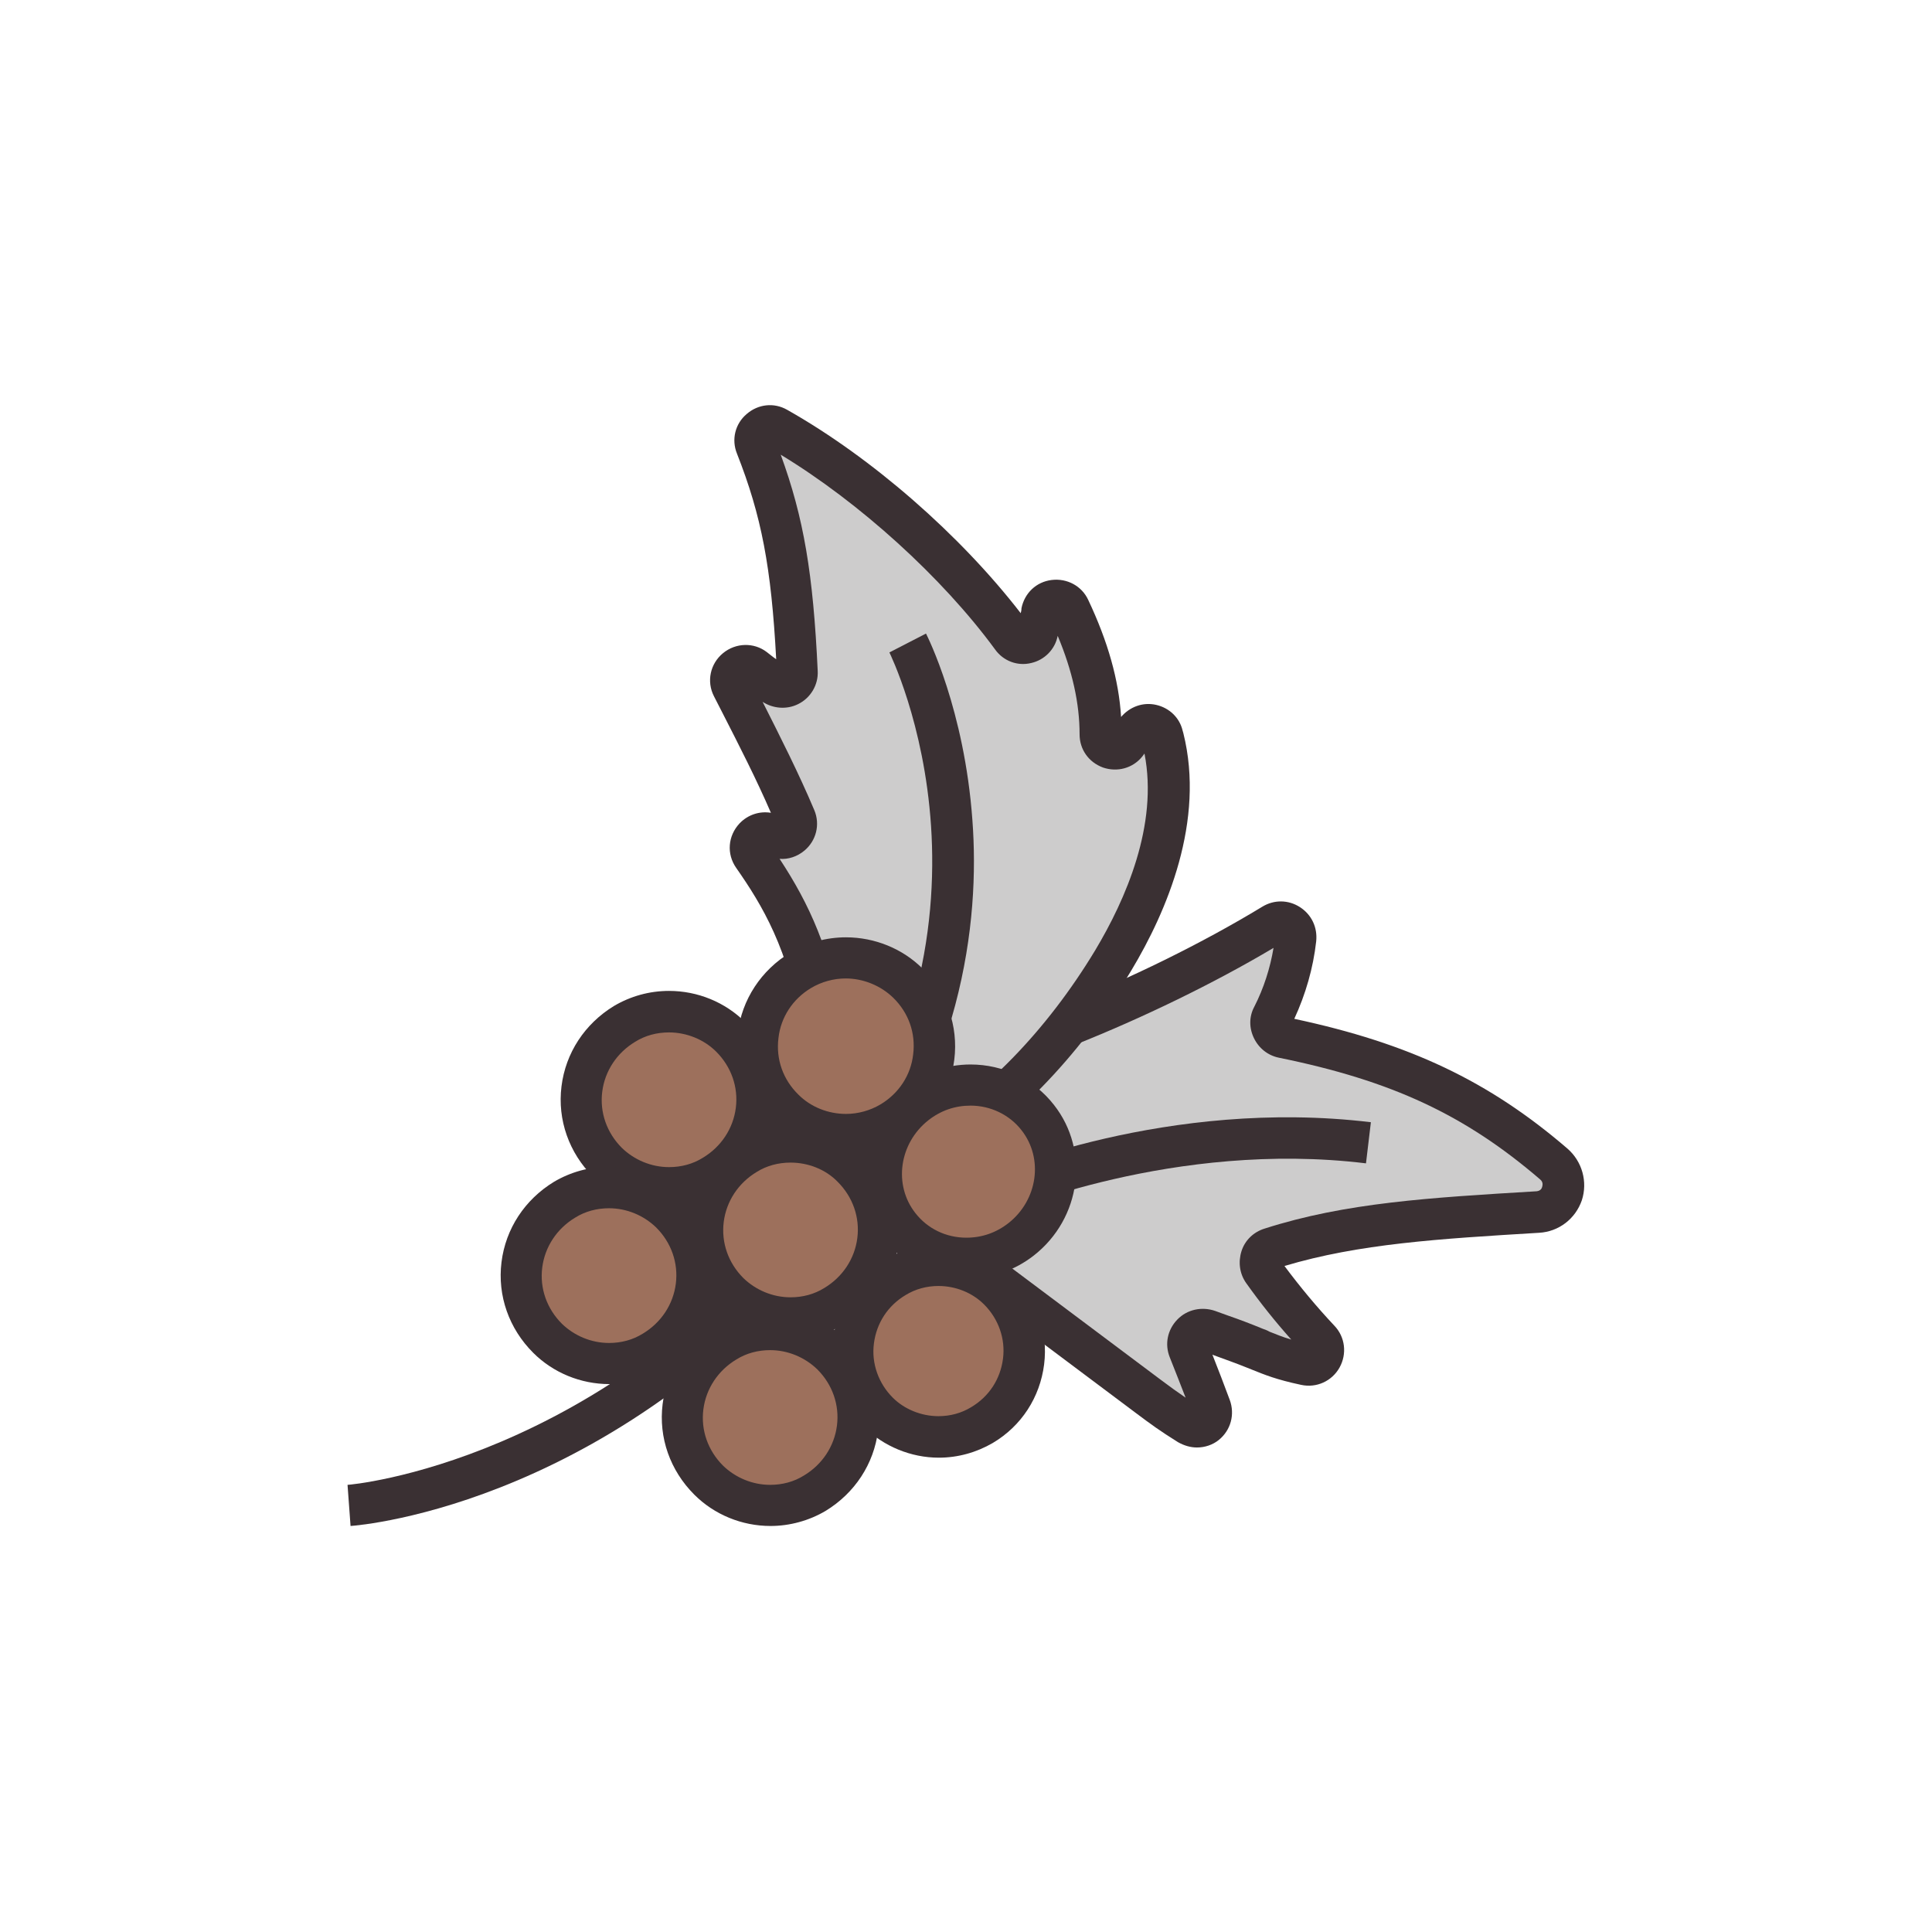 <?xml version="1.0" encoding="utf-8"?>
<!-- Generator: Adobe Illustrator 18.0.0, SVG Export Plug-In . SVG Version: 6.00 Build 0)  -->
<!DOCTYPE svg PUBLIC "-//W3C//DTD SVG 1.1//EN" "http://www.w3.org/Graphics/SVG/1.1/DTD/svg11.dtd">
<svg version="1.1" id="Layer_1" xmlns="http://www.w3.org/2000/svg" xmlns:xlink="http://www.w3.org/1999/xlink" x="0px" y="0px"
	 width="512px" height="512px" viewBox="0 0 512 512" enable-background="new 0 0 512 512" xml:space="preserve">
<g>
	<g>
		<path fill="#CDCCCC" d="M336.7,330.9c20.5-6.6,41.3-7.9,70.9-9.7c6.5-0.4,9.2-8.4,4.3-12.7c-21.2-18.3-42-27.5-71.9-33.6
			c-2.5-0.5-3.9-3.3-2.7-5.5c3.3-6.5,5.4-13.5,6.2-20.7c0.4-3.3-3.1-5.5-5.9-3.8c-16.8,10.3-36.7,19.9-54.4,26.9l0,0
			c4.4-5.6,8.4-11.4,11.8-17.1c10.4-17.3,18.2-38.9,13.2-58.8c-0.1-0.2-0.1-0.4-0.2-0.6c-0.8-3.1-4.8-4-6.8-1.5
			c-0.9,1.1-1.8,2.2-2.7,3.3c-2.3,2.8-6.9,1.2-6.9-2.5c0-11.1-3.1-21.9-8.3-32.9c-1.6-3.4-6.7-2.8-7.4,0.9c-0.3,1.6-0.6,3.2-0.9,4.7
			c-0.6,3.4-4.9,4.4-6.9,1.7c-14.4-19.6-38.1-41.7-62.4-55.4c-3.2-1.8-6.9,1.4-5.5,4.8c7.1,17.9,9.7,32.6,11,59.7
			c0.2,3.4-3.8,5.4-6.4,3.2c-1.6-1.4-3.3-2.7-5-4c-3.3-2.5-7.7,1.2-5.8,4.9c5.5,10.9,11.9,23.2,16.7,34.7c1.5,3.5-2.5,6.8-5.7,4.8
			c-0.1-0.1-0.2-0.1-0.3-0.2c-3.6-2.3-7.7,2-5.3,5.5c7.9,11.3,14.6,23.1,18.3,44.3c0.1,0.7,0.4,1.4,0.9,1.9l20.2,23.2
			c0.2,0.2,0.3,0.4,0.5,0.7l22.5,40.7c0.3,0.5,0.6,0.9,1.1,1.2c13.8,10.3,27.5,20.6,41.3,30.9c4.4,3.3,6.5,4.8,11.1,7.7
			c3.2,2,7-1.2,5.7-4.7c-1.9-5.1-3.9-10.2-5.9-15.2c-1.2-3.1,1.8-6.3,5-5.1c4.1,1.5,8,2.8,12.7,4.7c3.6,1.5,6.2,2.8,13.4,4.3
			c3.8,0.8,6.3-3.7,3.6-6.5c-5.4-5.7-10.4-11.8-15-18.2C333.2,334.7,334.2,331.7,336.7,330.9z"/>
	</g>
	<g>
		<path fill="#3A3033" d="M92.9,404.4l-0.8-10.9c0.7,0,67.3-5.7,122.1-74.6c57.8-72.7,21.8-145.3,21.5-146l9.7-5
			c0.4,0.8,10.2,20.2,12.3,49.5c2,26.9-2.5,67.6-35,108.4C164.9,398.5,95.8,404.2,92.9,404.4z"/>
	</g>
	<g>
		<path fill="#3A3033" d="M248.6,309.6l-5.3-9.6c17.1-9.4,34.1-26.9,46.9-48.1c8.1-13.5,16.8-33.3,13.1-52.2l-0.6,0.8
			c-2.5,3.1-6.6,4.2-10.4,2.9c-3.8-1.4-6.2-4.8-6.2-8.8c0-8.2-1.9-16.8-5.8-26.1c-0.7,3.6-3.5,6.4-7,7.2c-3.6,0.9-7.4-0.5-9.6-3.6
			c-14-19.1-36-39-56.8-51.6c6.1,16.7,8.6,31.5,9.8,57.3c0.2,3.7-1.9,7.2-5.2,8.8c-3,1.5-6.6,1.2-9.4-0.6
			c4.6,9.1,9.7,19.2,13.7,28.7c1.6,3.8,0.5,8.1-2.6,10.7c-1.9,1.6-4.3,2.4-6.6,2.2c7.9,12,13.5,24.2,16.8,43.7l-10.8,1.8
			c-3.6-21.7-10.6-33.2-17.5-43.1c-2.6-3.7-2.2-8.5,0.9-11.8c2.2-2.3,5.3-3.3,8.3-2.8c-3.8-8.8-8.4-17.8-12.9-26.6l-2.2-4.3
			c-2-3.9-1-8.6,2.4-11.4c3.4-2.8,8.2-2.9,11.6-0.3c0.8,0.6,1.6,1.3,2.5,1.9c-1.3-24.4-3.9-38-10.4-54.5c-1.5-3.7-0.5-7.9,2.6-10.5
			c3-2.6,7.2-3.1,10.7-1.1c22.5,12.7,45.9,33.2,61.9,53.9c0.1-0.4,0.2-0.8,0.2-1.3c0.8-4,3.9-7,8-7.5c4.1-0.5,8,1.6,9.7,5.3
			c5.2,11,8.1,21.2,8.7,31l0,0c2.3-2.7,5.8-4,9.3-3.2c3.5,0.8,6.2,3.4,7,6.8l0.2,0.7c5.8,23.2-4.3,47.1-13.8,62.9
			C285.9,280.3,267.3,299.3,248.6,309.6z"/>
	</g>
	<g>
		<path fill="#3A3033" d="M317.2,383.6c-1.7,0-3.4-0.5-5-1.4c-4.8-3-7-4.6-11.4-7.9l-41.9-31.4l6.6-8.8l41.9,31.4
			c2.8,2.1,4.6,3.4,6.8,4.9c-1.4-3.6-2.8-7.2-4.2-10.7c-1.4-3.5-0.6-7.3,2-10c2.6-2.7,6.5-3.5,10-2.3c1.2,0.4,2.4,0.9,3.6,1.3
			c2.9,1,5.8,2.1,9.2,3.5c0.6,0.2,1.1,0.4,1.6,0.7c1.8,0.7,3.4,1.4,5.8,2.1c-4.2-4.7-8.2-9.7-11.9-14.9c-1.8-2.5-2.2-5.6-1.3-8.5
			c0.9-2.9,3.2-5.1,6.1-6c21.5-6.9,43.8-8.2,72.1-9.9c1-0.1,1.4-0.7,1.5-1.2c0.1-0.4,0.3-1.2-0.5-1.9
			c-19.9-17.1-39.3-26.2-69.3-32.3c-2.9-0.6-5.3-2.5-6.6-5.2c-1.3-2.7-1.3-5.7,0.1-8.3c2.5-4.9,4.2-10.2,5.1-15.6
			c-15.8,9.4-34.8,18.6-52.4,25.6l-4-10.2c18.1-7.1,37.6-16.7,53.4-26.3c3.1-1.9,6.9-1.9,10,0.1c3.1,2,4.7,5.4,4.3,9.1
			c-0.8,7.1-2.8,14-5.8,20.5c30.5,6.5,51.6,16.5,72.4,34.4c3.9,3.4,5.4,8.8,3.8,13.7c-1.7,4.9-6.1,8.3-11.3,8.6
			c-26.6,1.6-47.8,2.9-67.5,8.8c4.1,5.5,8.5,10.8,13.2,15.8c2.9,3,3.4,7.5,1.4,11.1c-2,3.6-6.1,5.5-10.2,4.6
			c-6.6-1.4-9.7-2.7-12.7-3.9l-1.5-0.6c-3.2-1.3-6.1-2.3-8.8-3.3c-0.2-0.1-0.3-0.1-0.5-0.2c1.6,4,3.1,8,4.6,12
			c1.4,3.8,0.3,8-2.9,10.6C321.4,382.9,319.3,383.6,317.2,383.6z"/>
	</g>
	<g>
		<path fill="#3A3033" d="M265.9,321.5l-4.4-10c1.9-0.8,47.9-20.6,101.8-14.1l-1.3,10.9C311.2,302.1,266.4,321.3,265.9,321.5z"/>
	</g>
	<g>
		<path fill="#9D705C" d="M240.6,260.6c11,10.9,8.8,29-4.5,36.9c-9,5.4-20.9,4-28.4-3.5c-11-10.9-8.8-29,4.5-36.9
			C221.2,251.7,233.1,253.2,240.6,260.6z"/>
	</g>
	<g>
		<path fill="#9D705C" d="M225.9,309.3c10.9,10.8,8.7,28.8-4.5,36.7c-9,5.4-20.8,3.9-28.2-3.4c-10.9-10.8-8.7-28.8,4.5-36.7
			C206.7,300.5,218.4,301.9,225.9,309.3z"/>
	</g>
	<g>
		<path fill="#9D705C" d="M264.7,341.9c10.6,10.6,8.5,28.1-4.4,35.8c-8.8,5.2-20.2,3.8-27.5-3.4c-10.6-10.6-8.5-28.1,4.4-35.8
			C246,333.3,257.4,334.7,264.7,341.9z"/>
	</g>
	<g>
		
			<ellipse transform="matrix(0.788 -0.616 0.616 0.788 -136.8 224.008)" fill="#9D705C" cx="256.6" cy="310.5" rx="23.3" ry="22.7"/>
	</g>
	<g>
		<path fill="#9D705C" d="M193.7,274.8c10.9,10.8,8.7,28.8-4.5,36.7c-9,5.4-20.8,3.9-28.2-3.4c-10.9-10.8-8.7-28.8,4.5-36.7
			C174.5,266,186.3,267.5,193.7,274.8z"/>
	</g>
	<g>
		<path fill="#9D705C" d="M177.8,321.4c10.9,10.8,8.7,28.8-4.5,36.7c-9,5.4-20.8,3.9-28.2-3.4c-10.9-10.8-8.7-28.8,4.5-36.7
			C158.6,312.6,170.3,314,177.8,321.4z"/>
	</g>
	<g>
		<path fill="#9D705C" d="M220.5,359c10.9,10.8,8.7,28.8-4.5,36.7c-9,5.4-20.8,3.9-28.2-3.4c-10.9-10.8-8.7-28.8,4.5-36.7
			C201.3,350.2,213,351.6,220.5,359z"/>
	</g>
	<g>
		<path fill="#3A3033" d="M224.2,306.2c-7.6,0-15-3-20.3-8.3c-6.4-6.4-9.5-15.2-8.4-24.1c1.1-8.9,6.2-16.7,14-21.4
			c4.4-2.6,9.5-4,14.7-4c7.6,0,15,3,20.3,8.3c6.4,6.4,9.5,15.2,8.4,24.1c-1.1,8.9-6.2,16.7-14,21.4
			C234.4,304.9,229.4,306.2,224.2,306.2z M224.1,259.3c-3.2,0-6.4,0.9-9.1,2.5c-4.9,2.9-8.1,7.8-8.7,13.3c-0.7,5.6,1.2,11,5.3,15
			c3.3,3.3,7.9,5.1,12.6,5.1c3.2,0,6.4-0.9,9.1-2.5c4.9-2.9,8.1-7.8,8.7-13.3c0.7-5.6-1.2-11-5.3-15
			C233.4,261.2,228.8,259.3,224.1,259.3z"/>
	</g>
	<g>
		<path fill="#3A3033" d="M248.8,386.3c-7.4,0-14.6-3-19.8-8.1c-6.3-6.2-9.3-14.8-8.2-23.5c1.1-8.7,6-16.3,13.6-20.8
			c4.3-2.6,9.2-3.9,14.3-3.9c7.4,0,14.6,3,19.8,8.1c6.3,6.2,9.3,14.8,8.2,23.5c-1.1,8.7-6,16.3-13.6,20.8
			C258.8,384.9,253.9,386.3,248.8,386.3z M248.7,340.8c-3.1,0-6.1,0.8-8.7,2.4c-4.7,2.8-7.7,7.4-8.4,12.8c-0.7,5.3,1.2,10.6,5,14.4
			c3.1,3.1,7.6,4.9,12.1,4.9c3.1,0,6.1-0.8,8.7-2.4c4.7-2.8,7.7-7.4,8.4-12.8c0.7-5.3-1.2-10.6-5-14.4
			C257.7,342.6,253.3,340.8,248.7,340.8z"/>
	</g>
	<g>
		<path fill="#3A3033" d="M256.1,338.9c-8.7,0-16.8-3.9-22.1-10.7c-9.6-12.2-7.2-30.2,5.3-39.9c5.1-4,11.5-6.2,17.9-6.2
			c8.7,0,16.8,3.9,22.1,10.7c9.6,12.2,7.2,30.1-5.3,39.9C268.9,336.7,262.5,338.9,256.1,338.9z M257.2,293c-4.1,0-7.9,1.3-11.2,3.9
			c-7.7,6.1-9.3,17.1-3.4,24.6c3.2,4.1,8.1,6.5,13.5,6.5c4.1,0,7.9-1.3,11.2-3.9c7.7-6.1,9.3-17.1,3.4-24.6
			C267.5,295.4,262.5,293,257.2,293z"/>
	</g>
	<g>
		<path fill="#3A3033" d="M209.6,354.7c-7.6,0-14.9-3-20.2-8.3c-6.4-6.4-9.5-15.1-8.4-24c1.1-8.9,6.2-16.6,13.9-21.3
			c4.4-2.6,9.4-4,14.6-4c7.6,0,14.9,3,20.2,8.3c6.4,6.4,9.5,15.1,8.4,24c-1.1,8.9-6.2,16.6-13.9,21.3
			C219.8,353.3,214.7,354.7,209.6,354.7z M209.5,308.1c-3.2,0-6.3,0.8-9,2.5c-4.8,2.9-8,7.7-8.7,13.2c-0.7,5.5,1.2,10.9,5.2,14.9
			c3.3,3.2,7.8,5.1,12.5,5.1c3.2,0,6.3-0.8,9-2.5c4.8-2.9,8-7.7,8.7-13.2c0.7-5.5-1.2-10.9-5.2-14.9
			C218.8,309.9,214.2,308.1,209.5,308.1z"/>
	</g>
	<g>
		<path fill="#3A3033" d="M177.4,320.2c-7.6,0-14.9-3-20.2-8.3c-6.4-6.4-9.5-15.1-8.4-24c1.1-8.9,6.2-16.6,13.9-21.3
			c4.4-2.6,9.4-4,14.6-4c7.6,0,14.9,3,20.2,8.3c6.4,6.4,9.5,15.1,8.4,24c-1.1,8.9-6.2,16.6-13.9,21.3
			C187.6,318.8,182.6,320.2,177.4,320.2z M177.3,273.6c-3.2,0-6.3,0.8-9,2.5c-4.8,2.9-8,7.7-8.7,13.2c-0.7,5.5,1.2,10.9,5.2,14.9
			c3.3,3.2,7.8,5.1,12.5,5.1c3.2,0,6.3-0.8,9-2.5c4.8-2.9,8-7.7,8.7-13.2c0.7-5.5-1.2-10.9-5.2-14.9
			C186.6,275.5,182,273.6,177.3,273.6z"/>
	</g>
	<g>
		<path fill="#3A3033" d="M161.5,366.8c-7.6,0-14.9-3-20.2-8.3c-6.4-6.4-9.5-15.1-8.4-24c1.1-8.9,6.2-16.6,13.9-21.3
			c4.4-2.6,9.4-4,14.6-4c7.6,0,14.9,3,20.2,8.3c6.4,6.4,9.5,15.1,8.4,24c-1.1,8.9-6.2,16.6-13.9,21.3
			C171.7,365.4,166.6,366.8,161.5,366.8z M161.4,320.2c-3.2,0-6.3,0.8-9,2.5c-4.8,2.9-8,7.7-8.7,13.2c-0.7,5.5,1.2,10.9,5.2,14.9
			c3.3,3.2,7.8,5.1,12.5,5.1c3.2,0,6.3-0.8,9-2.5c4.8-2.9,8-7.7,8.7-13.2c0.7-5.5-1.2-10.9-5.2-14.9
			C170.6,322.1,166.1,320.2,161.4,320.2z"/>
	</g>
	<g>
		<path fill="#3A3033" d="M204.2,404.4c-7.6,0-14.9-3-20.2-8.3c-6.4-6.4-9.5-15.1-8.4-24c1.1-8.9,6.2-16.6,13.9-21.3
			c4.4-2.6,9.4-4,14.6-4c7.6,0,14.9,3,20.2,8.3c6.4,6.4,9.5,15.1,8.4,24c-1.1,8.9-6.2,16.6-13.9,21.3
			C214.4,403,209.3,404.4,204.2,404.4z M204.1,357.8c-3.2,0-6.3,0.8-9,2.5c-4.8,2.9-8,7.7-8.7,13.2c-0.7,5.5,1.2,10.9,5.2,14.9
			c3.3,3.2,7.8,5.1,12.5,5.1c3.2,0,6.3-0.8,9-2.5c4.8-2.9,8-7.7,8.7-13.2c0.7-5.5-1.2-10.9-5.2-14.9
			C213.3,359.7,208.8,357.8,204.1,357.8z"/>
	</g>
</g>
</svg>
